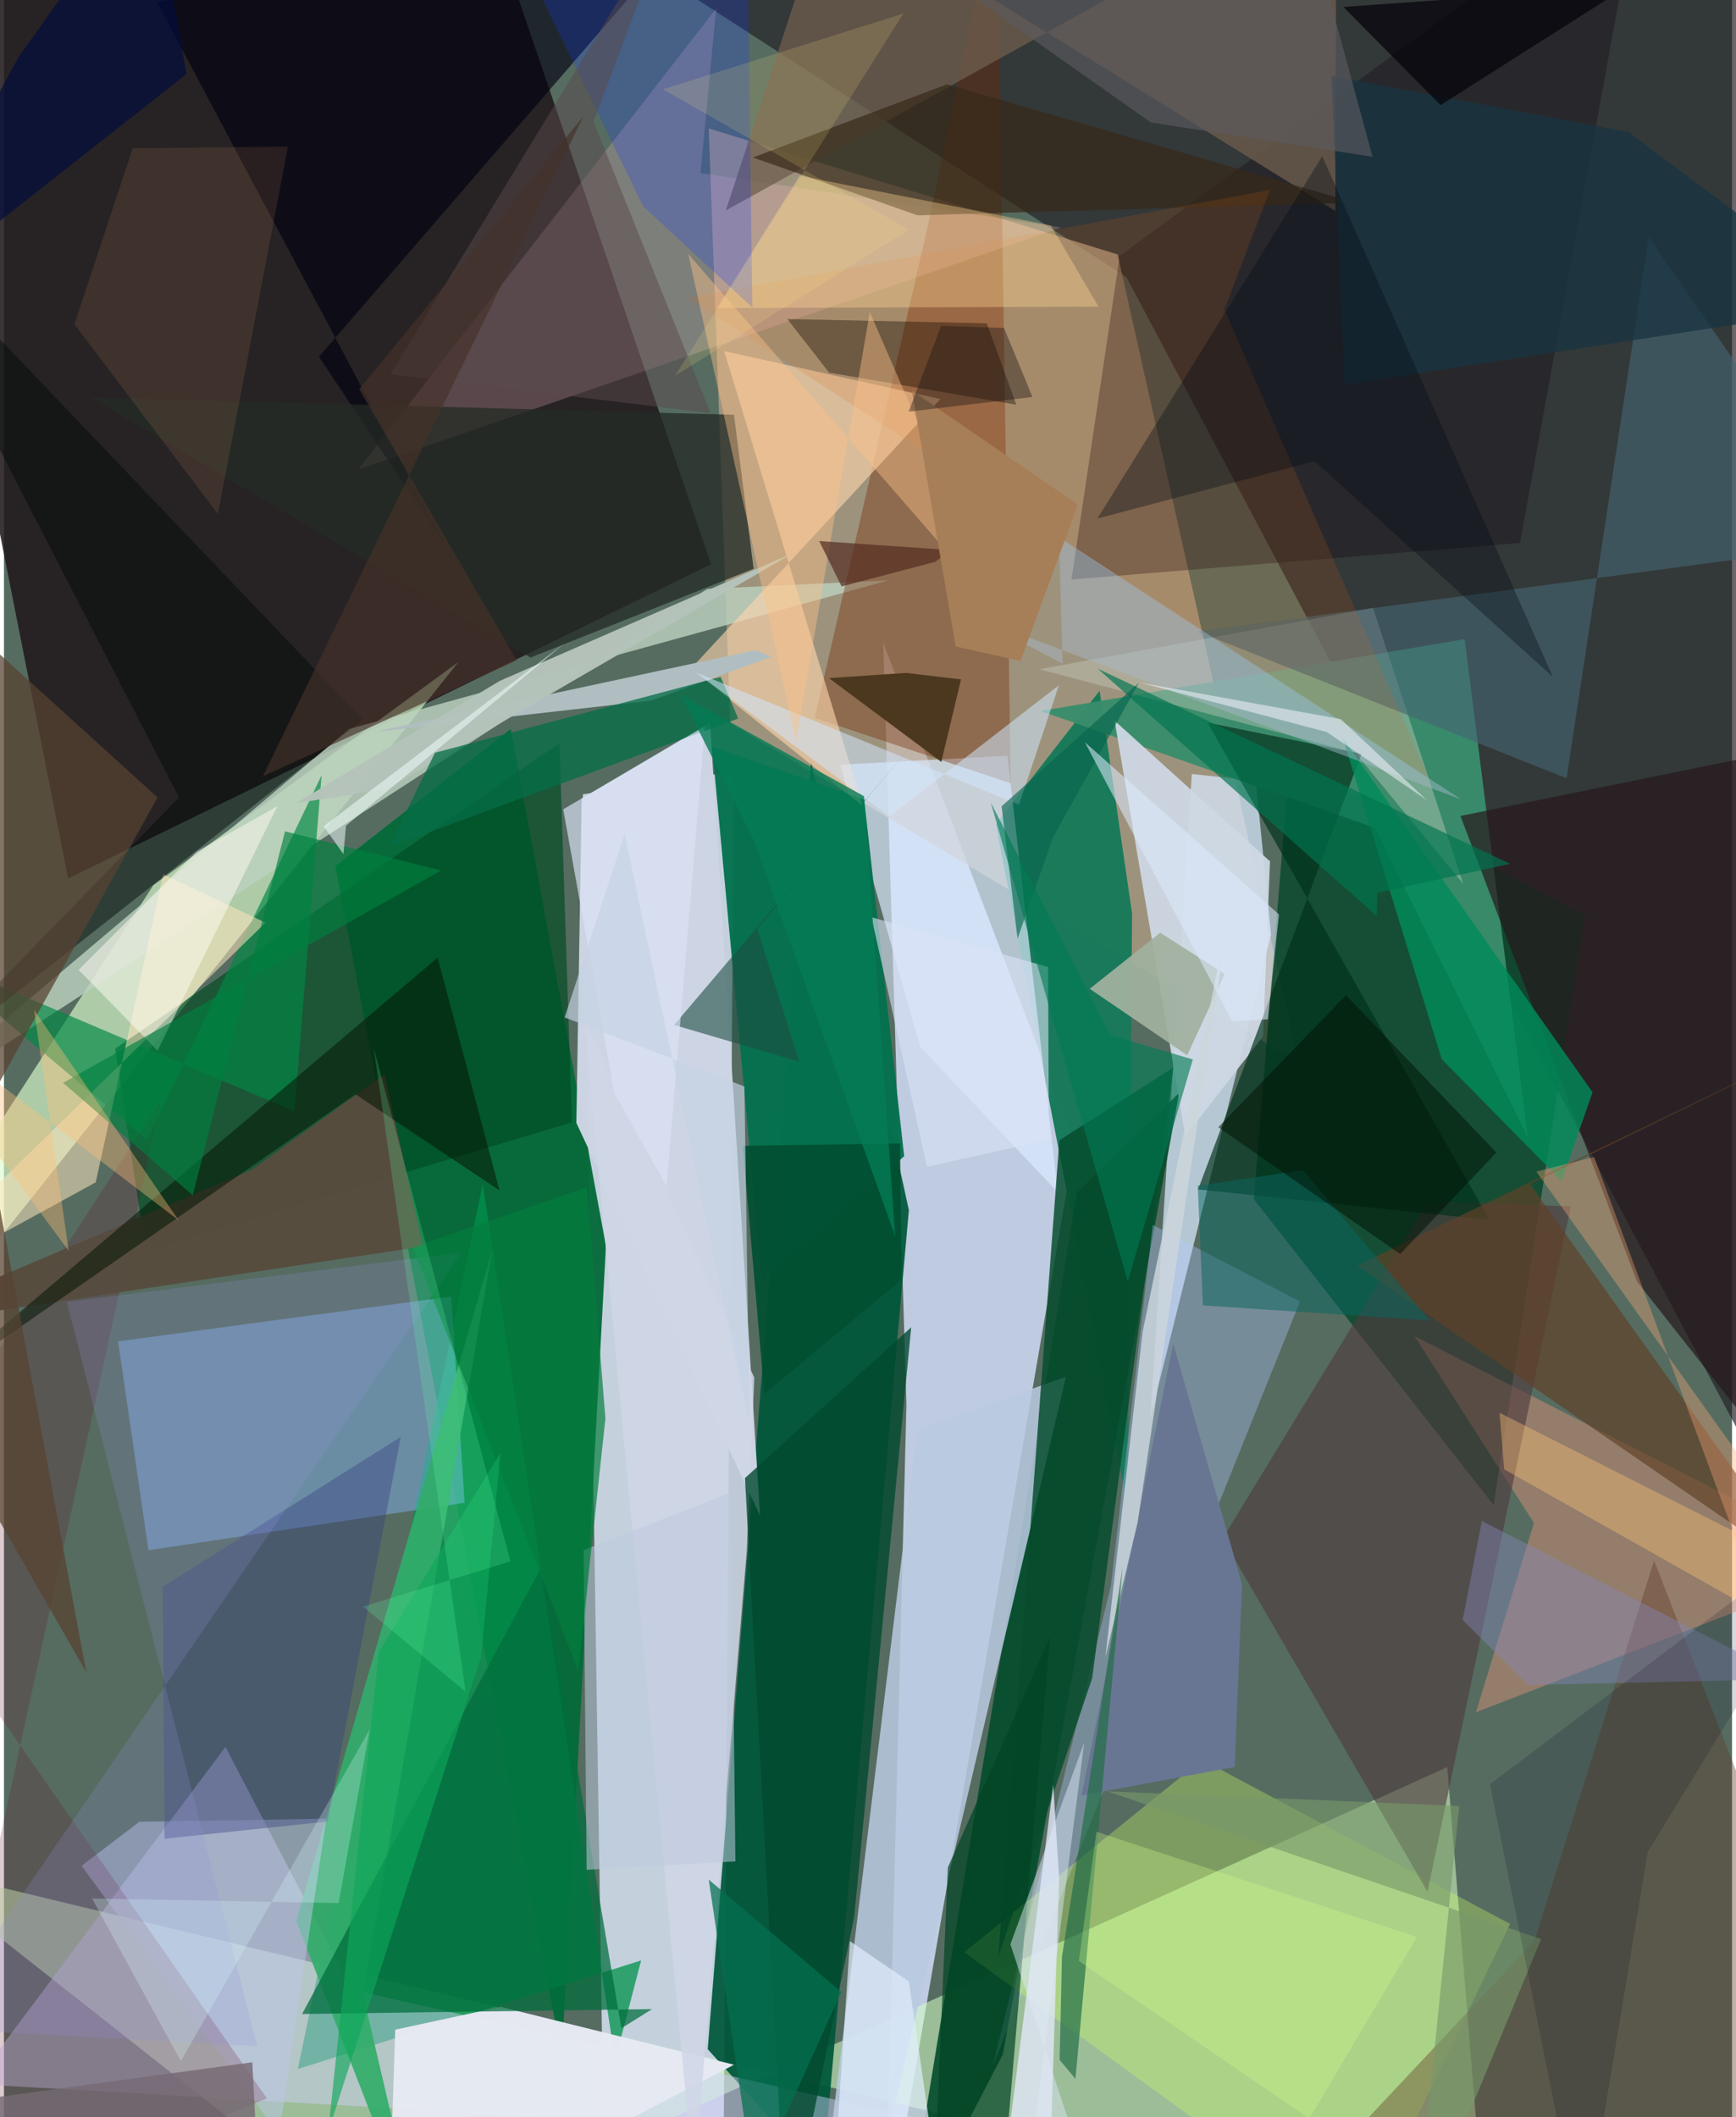 <svg xmlns="http://www.w3.org/2000/svg" width="228" height="278" viewBox="0 0 836 1024"><path fill="#566c61" d="M0 0h836v1024H0z"/><path fill="#dce7f9" fill-opacity=".816" d="M280.02 384.185l10.71 693.286 57.497-49.137 4.921-655.21z"/><path fill="#c3cfe5" fill-opacity=".957" d="M436.6 679.256L426.237 1086l91.79-532.776-92.688-242.407z"/><path fill="#20191c" fill-opacity=".875" d="M-62-45.503L228.033-62l114.065 334.918-311.055 152z"/><path fill="#242126" fill-opacity=".686" d="M259.512-49.333l587.495 43.97L898 803.399 543.014 134.024z"/><path fill="#d3ffc6" fill-opacity=".553" d="M186.703 1086L-46.574 901.988 717.096 1086l-18.871-231.297z"/><path fill="#c0a68b" fill-opacity=".667" d="M626.237 513.892L351.36 349.881 340.956 62.13l197.813 60.935z"/><path fill="#056a39" fill-opacity=".957" d="M245.15 352.585l-84.864 66.362L269.831 994.67l21.404-391.976z"/><path fill="#01573a" fill-opacity=".933" d="M437.77 585.33l-47.302-216.997-50.007 622.79 55.576 61.671z"/><path fill="#dbfccc" fill-opacity=".659" d="M219.857 320.174L72.223 428.197-42.936 606.41l34.68.2z"/><path fill="#0c4a2e" fill-opacity=".871" d="M604.66 580.014l116.015 147.964 44.087-285.239-142.798-75.193z"/><path fill="#d9eafe" fill-opacity=".722" d="M605.615 377.642l7.371 74.271-58.348 233.725 20.025-311.27z"/><path fill="#01914c" fill-opacity=".745" d="M142.153 1000.716l89.485-428.124 64.005 423.95 12.62-48.369z"/><path fill="#19795a" fill-opacity=".988" d="M479.844 398.734l50.2-64.64 15.697 107.696-2.133 286.914z"/><path fill="#d5d2ff" fill-opacity=".439" d="M168.388 962.35l331.161 75.397-514.318-29.803 121.931-163.012z"/><path fill="#054d2d" fill-opacity=".914" d="M483.21 993.624l85.333-465.082-49.456 48.096L435.4 1086z"/><path fill="#88baff" fill-opacity=".424" d="M216.375 627.077l6.469 99.755-152.945 22.96-14.692-101.017z"/><path fill="#004c24" fill-opacity=".678" d="M274.754 542.8l-6.033-183.367L53.76 507.257l14.85 97.68z"/><path fill="#b9cae1" fill-opacity=".851" d="M428.623 1028.3l-35.175 57.7 48.429-394.43 71.922-25.711z"/><path fill="#dbebff" fill-opacity=".69" d="M443.234 506.291l-38.7-136.41 80.878-4.358 24.452 211.203z"/><path fill="#398d6c" fill-opacity=".965" d="M737.214 550.147l-74.04-149.812-161.651-56.438L706.62 309.14z"/><path fill="#bcd1be" fill-opacity=".808" d="M-62 545.897L166.835 352.61l261.176-71.946-87.8 4.17z"/><path fill="#732800" fill-opacity=".373" d="M480.52-51.137l-33.492 160.024-54.82 238.356 94.85 31.59z"/><path fill="#05714f" fill-opacity=".965" d="M416.149 386.729l-73.535-25.44 24.096 258.5 68.793-60.569z"/><path fill="#ffc1d2" fill-opacity=".231" d="M336.992 83.703l7.568-79.618-173.196 223.057L511.47 110.047z"/><path fill="#b2c6ff" fill-opacity=".353" d="M626.984 629.494L478.22 999.656l57.249-232.361 20.294-174.821z"/><path fill="#cdd4e3" fill-opacity=".988" d="M341.567 349.527l-62.087 36.657-2.568 156.927 88.875 189.979z"/><path fill="#fb9b7b" fill-opacity=".376" d="M898 756.218l-185.911 71.947 28.084-91.551-57.764-90.368z"/><path fill="#fed6ad" fill-opacity=".608" d="M332.392 323.338l120.616-130.31-104.594-23.238 66.962 220.004z"/><path fill="#cdd8e3" fill-opacity=".945" d="M571.535 549.52l-34.244-200.965 75.174 68.043-3.328 84.608z"/><path fill="#120b15" fill-opacity=".341" d="M792.571-62l-252.79 185.796-23.346 156.495L733.4 262.605z"/><path fill="#cdff66" fill-opacity=".329" d="M728.654 930.555l-149.04-79.457-115.033 93.123 190.717 138.442z"/><path fill="#c1cbbb" fill-opacity=".424" d="M500.954 323.688l152.804 40.404 52.225 63.467-43.678-133.515z"/><path fill="#6f5d4e" fill-opacity=".761" d="M644.092 102.042L644.58-62 349.195 101.814l49.784-151.42z"/><path fill="#4f3b3d" fill-opacity=".624" d="M689.04 580.944l68.95 2.539-69.314 331.448-99.093-170.836z"/><path fill="#e5e8f1" fill-opacity=".992" d="M189.295 981.689L185.821 1086l167.334-87.36-112.786-27.988z"/><path fill="#084" fill-opacity=".671" d="M69.186 551.284l84.466-176.291-13.074 162.524-177.357-75.414z"/><path fill="#00311c" fill-opacity=".675" d="M577.692 575.264l79.056-210.662-74.452-15.067 136.398 240.537z"/><path fill="#27161b" fill-opacity=".686" d="M704.603 394.664L898 355.294V756.93L790.048 619.874z"/><path fill="#32ad6b" fill-opacity=".918" d="M141.377 929.08L202.013 1086l-28.328-121.325 62.497-359.738z"/><path fill="#000010" fill-opacity=".635" d="M331.72-34.914l-179.34 207.47 62.855 94.136L73.873.767z"/><path fill="#bdc7e8" fill-opacity=".51" d="M37.55 902.444l95.552 129.995 22.865-152.804-90.478 1.5z"/><path fill="#603828" fill-opacity=".392" d="M740.47 938.59l57.801-183.777L898 1010.338 602.067 1086z"/><path fill="#cfd6e6" fill-opacity=".867" d="M359.343 750.219l3.64-83.97-82.177-172.562 52.984 561.963z"/><path fill="#446572" fill-opacity=".616" d="M577.491 305.445L898 262.563 795.663 114.776l-39.715 261.667z"/><path fill="#630b28" fill-opacity=".212" d="M127.188 1014.904L-62 744.312l138.19-212.61L-44.97 1086z"/><path fill="#054c2d" fill-opacity=".835" d="M565.726 516.298l-39.28 295.382-45.403 134.714 29.536-394.855z"/><path fill="#b0bec1" d="M363.589 314.432l7.641 3.245-58.147 21.18-134.4 15.236z"/><path fill="#006d3d" fill-opacity=".729" d="M298.697 981.003l14.832-9.276-169.293 2.373 116.433-217.505z"/><path fill="#372818" fill-opacity=".682" d="M653.466 98.012l-211.478 6.134-79.678-27.97 93.868-35.395z"/><path fill="#fee6bc" fill-opacity=".541" d="M126.522 446.272L-62 630.188l106.397-58.337 32.629-149.023z"/><path fill="#242b26" fill-opacity=".757" d="M41.868 192.188l212.84 125.865 107.948-42.941-9.49-74.5z"/><path fill="#e2e7f9" fill-opacity=".796" d="M510.46 908.468L504.846 1086h-25.594l28.367-222.69z"/><path fill="#564c3f" fill-opacity=".973" d="M184.033 519.649l-63.934 45.973L-62 642.864l264.765-40.02z"/><path fill="#008b5a" fill-opacity=".812" d="M768.503 528.273l-14.922 42.963-58.033-58.953-47.827-155.278z"/><path fill="#1e4d42" fill-opacity=".596" d="M441.277 357.954L324.21 495.736l60.528 17.814-20.274-64.297z"/><path fill="#d96213" fill-opacity=".157" d="M689.439 376.643L590.414 149.71l22.06-57.864-281.72 52.291z"/><path fill="#004524" fill-opacity=".706" d="M480.749 1086H448.77l7.866-182.786 49.479-111.721z"/><path fill="#010907" fill-opacity=".467" d="M84.66 385.715L-62 101.154 173.61 348-49.765 524.05z"/><path fill="#b4c3bb" fill-opacity=".98" d="M239.885 329.306l142.32-62.06-196.882 114.348-43.976 6.86z"/><path fill="#02492f" fill-opacity=".796" d="M411.329 927.15l27.574-285.173-80.415 72.901L378.57 1086z"/><path fill="#046d47" fill-opacity=".761" d="M355.204 347.547l-168.93 62.075 22.248-45.543 138.185-36.714z"/><path fill="#604128" fill-opacity=".69" d="M738.263 572.66l135.612 190.41L654.48 612.214 898 494.7z"/><path fill="#170800" fill-opacity=".384" d="M475.475 156.375l-96.509-2.068 20.213 25.901 90.571 15.55z"/><path fill="#4b3920" fill-opacity=".996" d="M436.397 325.463l26.59 3.152-9.522 39.892-54.326-40.516z"/><path fill="#ffd794" fill-opacity=".376" d="M506.452 109.028l23.073 39.296-184.572.67 40.004-63.998z"/><path fill="#697693" fill-opacity=".984" d="M595.402 854.62l-74.13 13.8 44.385-218.697 33.272 116.466z"/><path fill="#d1e7fd" fill-opacity=".541" d="M491.064 389.224L334.677 325.2l93.685 69.696 81.977-63.449z"/><path fill="#1439ff" fill-opacity=".231" d="M362.065 148.754l-52.883-49.066L230.669-62h128.546z"/><path fill="#a1b19f" fill-opacity=".933" d="M590.574 471.108l-31.217-19.987-34.102 27.125 47.156 32.144z"/><path fill="#061807" fill-opacity=".561" d="M-39.905 674.968l209.97-145.694 69.653 46.47L209.81 463.18z"/><path fill="#cbd5db" fill-opacity=".847" d="M548.443 736.393l-15.63 65.32 18.063-157.674 41.434-200.27z"/><path fill="#574332" fill-opacity=".737" d="M-62 262.055L39.858 808.878-62 631.387l136.276-245.73z"/><path fill="#363d80" fill-opacity=".392" d="M77.684 889.353l78.857-8.38 35.426-185.996-115.143 72.507z"/><path fill="#183542" fill-opacity=".765" d="M785.813 63.826l-143.568-27.07 6.332 149.26L898 147.68z"/><path fill="#fac288" fill-opacity=".435" d="M331.04 122.858l52.173 235.885 35.652-207.836 63.249 145.777z"/><path fill="#007450" fill-opacity=".671" d="M728.652 417.798l-64.28 14.017-.321 11.177-134.979-119.61z"/><path fill="#ffaa78" fill-opacity=".353" d="M741.344 566.655L898 786.075l-26.888 47.932-101.84-274.416z"/><path fill="#e0ecfc" fill-opacity=".706" d="M456.294 1086l-18.53-127.661-28.49-19.462L399.382 1086z"/><path fill="#a6b8cc" fill-opacity=".463" d="M704.994 386.652l-234.612-87.785 41.757 22.124-1.71-61.19z"/><path fill="#236e47" fill-opacity=".694" d="M511.847 946.342l29.336-188.165-22.84 247.272-7.634-9.15z"/><path fill="#000a12" fill-opacity=".341" d="M529.001 250.782L637.765 75.584l111.573 251.833L634.007 223.06z"/><path fill="#f29e67" fill-opacity=".122" d="M103.5 248.595l-69.383-91.769L62.3 71.706l75.095-.765z"/><path fill="#8485b8" fill-opacity=".435" d="M864.382 812.08l-149.41-76.407-9.293 47.864 31.613 31.451z"/><path fill="#5a4a4b" fill-opacity=".506" d="M186.984 181.02l136.16-223.174-37.896 101.02 56.57 140.96z"/><path fill="#ffc678" fill-opacity=".376" d="M898 807.754l-172.226-97.098-2.262-27.338 162.6 82.259z"/><path fill="#fffcf4" fill-opacity=".498" d="M93.321 411.842L36.11 469.077l38.193 39.124 57.986-118.287z"/><path fill="#06654c" fill-opacity=".631" d="M490.348 453.955L482.633 390l66.351-59.706-41.552 74.854z"/><path fill="#dae3f6" fill-opacity=".596" d="M505.114 467.687l-85.461-24.07 26.904 120.69 58.952-13.148z"/><path fill="#007f40" fill-opacity=".651" d="M135.97 402.101L91.335 578.112 28.6 523.723 211.494 421.03z"/><path fill="#53291f" fill-opacity=".682" d="M450.583 271.71l7.241-5.656-63.433-4.356 10.835 21.937z"/><path fill="#9194d9" fill-opacity=".208" d="M221.394 605.75L30.4 629.662l92.142 360.01-158.053-8.498z"/><path fill="#09665f" fill-opacity=".514" d="M628.545 566.011l61.26 72.662-109.793-7.286-2.49-57.92z"/><path fill="#779869" fill-opacity=".624" d="M743.635 937.868L533.828 866.41l170.202 7.05L682.42 1086z"/><path fill="#dde7f7" fill-opacity=".49" d="M534.859 1086l-47.972-145.617 35.714-97.554L491.253 1086z"/><path fill="#dbe2f5" fill-opacity=".671" d="M295.246 528.409l25.325 45.582 18.504-222.666-68.523 40.106z"/><path fill="#bcc9dd" fill-opacity=".541" d="M280.426 749.757l71.411-28.046 2.014 178.56-71.972 4.09z"/><path fill="#ffbe78" fill-opacity=".384" d="M84.519 590.213L14.574 488.464l16.744 116.54L-62 478.739z"/><path fill="#007a53" fill-opacity=".616" d="M477.387 388.11l66.293 231.684 31.458-107.378-39.953-11.728z"/><path fill="#06050c" fill-opacity=".753" d="M872.698-62L694.991 50.834 647.996 3.38 895.9-14.345z"/><path fill="#024f32" fill-opacity=".925" d="M433.513 553.04l.634 65.984-66.308 55.155-10.413-119.97z"/><path fill="#037050" fill-opacity=".725" d="M340.952 909.112L367.268 1086h-17.635l55.504-122.526z"/><path fill="#d5f9fc" fill-opacity=".267" d="M176.884 836.592l-91.32 160.31-42.937-78.666 119.295 2.23z"/><path fill="#001303" fill-opacity=".518" d="M722.008 557.424l-72.794-76.054-61.753 63.835 87.994 61.346z"/><path fill="#000c3f" fill-opacity=".663" d="M71.06-62l17.224 97.851L-62 154.101 7.265 27.237z"/><path fill="#463229" fill-opacity=".651" d="M125.299 375.442l122.748-56.07-76.208-131.168L280.267 56.323z"/><path fill="#047d3e" fill-opacity=".69" d="M290.975 686.033l-9.06-111.806-84.02 29.066 79.946 204.803z"/><path fill="#0ea75a" fill-opacity=".635" d="M156.893 1030.966l73.92-229.555 9.382-98.709-58.842 96.23z"/><path fill="#f6f5ff" fill-opacity=".522" d="M688.41 387.016l-48.454-32.94-90.569-23.978 97.374 17.738z"/><path fill="#a67e58" fill-opacity=".992" d="M519.528 244.018l-80.256-55.045 21.107 123.701 31.38 7.055z"/><path fill="#dceafd" fill-opacity=".557" d="M611.424 493.011l-17.175.998-71.369-135.061 93.937 83.343z"/><path fill="#d3ff8c" fill-opacity=".29" d="M683.53 936.868l-52.035 87.738-111.468-76.12 8.491-62.538z"/><path fill="#766a73" fill-opacity=".816" d="M123.46 1061.246L-62 1086l12.562-65.411 169.59-23.147z"/><path fill="#02001f" fill-opacity=".153" d="M795.24 895.655L898 727.8 718.885 862.954 763.658 1086z"/><path fill="#6fa" fill-opacity=".204" d="M173.801 777.073l71.213-21.876-66.073-248.067 44.354 311.09z"/><path fill="#f1fefc" fill-opacity=".537" d="M165.487 399.334l-1.259 13.756-9.598-13.467 116.469-88.427z"/><path fill="#5b5a5e" fill-opacity=".651" d="M393.633-54.428L554.85 59.262l107.243 16.575-27.14-100.014z"/><path fill="#ffea84" fill-opacity=".157" d="M318.794 43.19l119.03 67.928-113.225 70.668L435.085 6.567z"/><path fill="#1d1715" fill-opacity=".4" d="M453.376 157.587l30.431 1.022 13.754 33.403-59.883 7.09z"/><path fill="#c4d2e4" fill-opacity=".671" d="M360.657 688.255L300.28 403.492l-29.051 88.593 86.98 33.393z"/><path fill="#047b54" fill-opacity=".796" d="M416.076 385.086l-88.728-49.134 35.32 70.233 68.513 191.887z"/></svg>